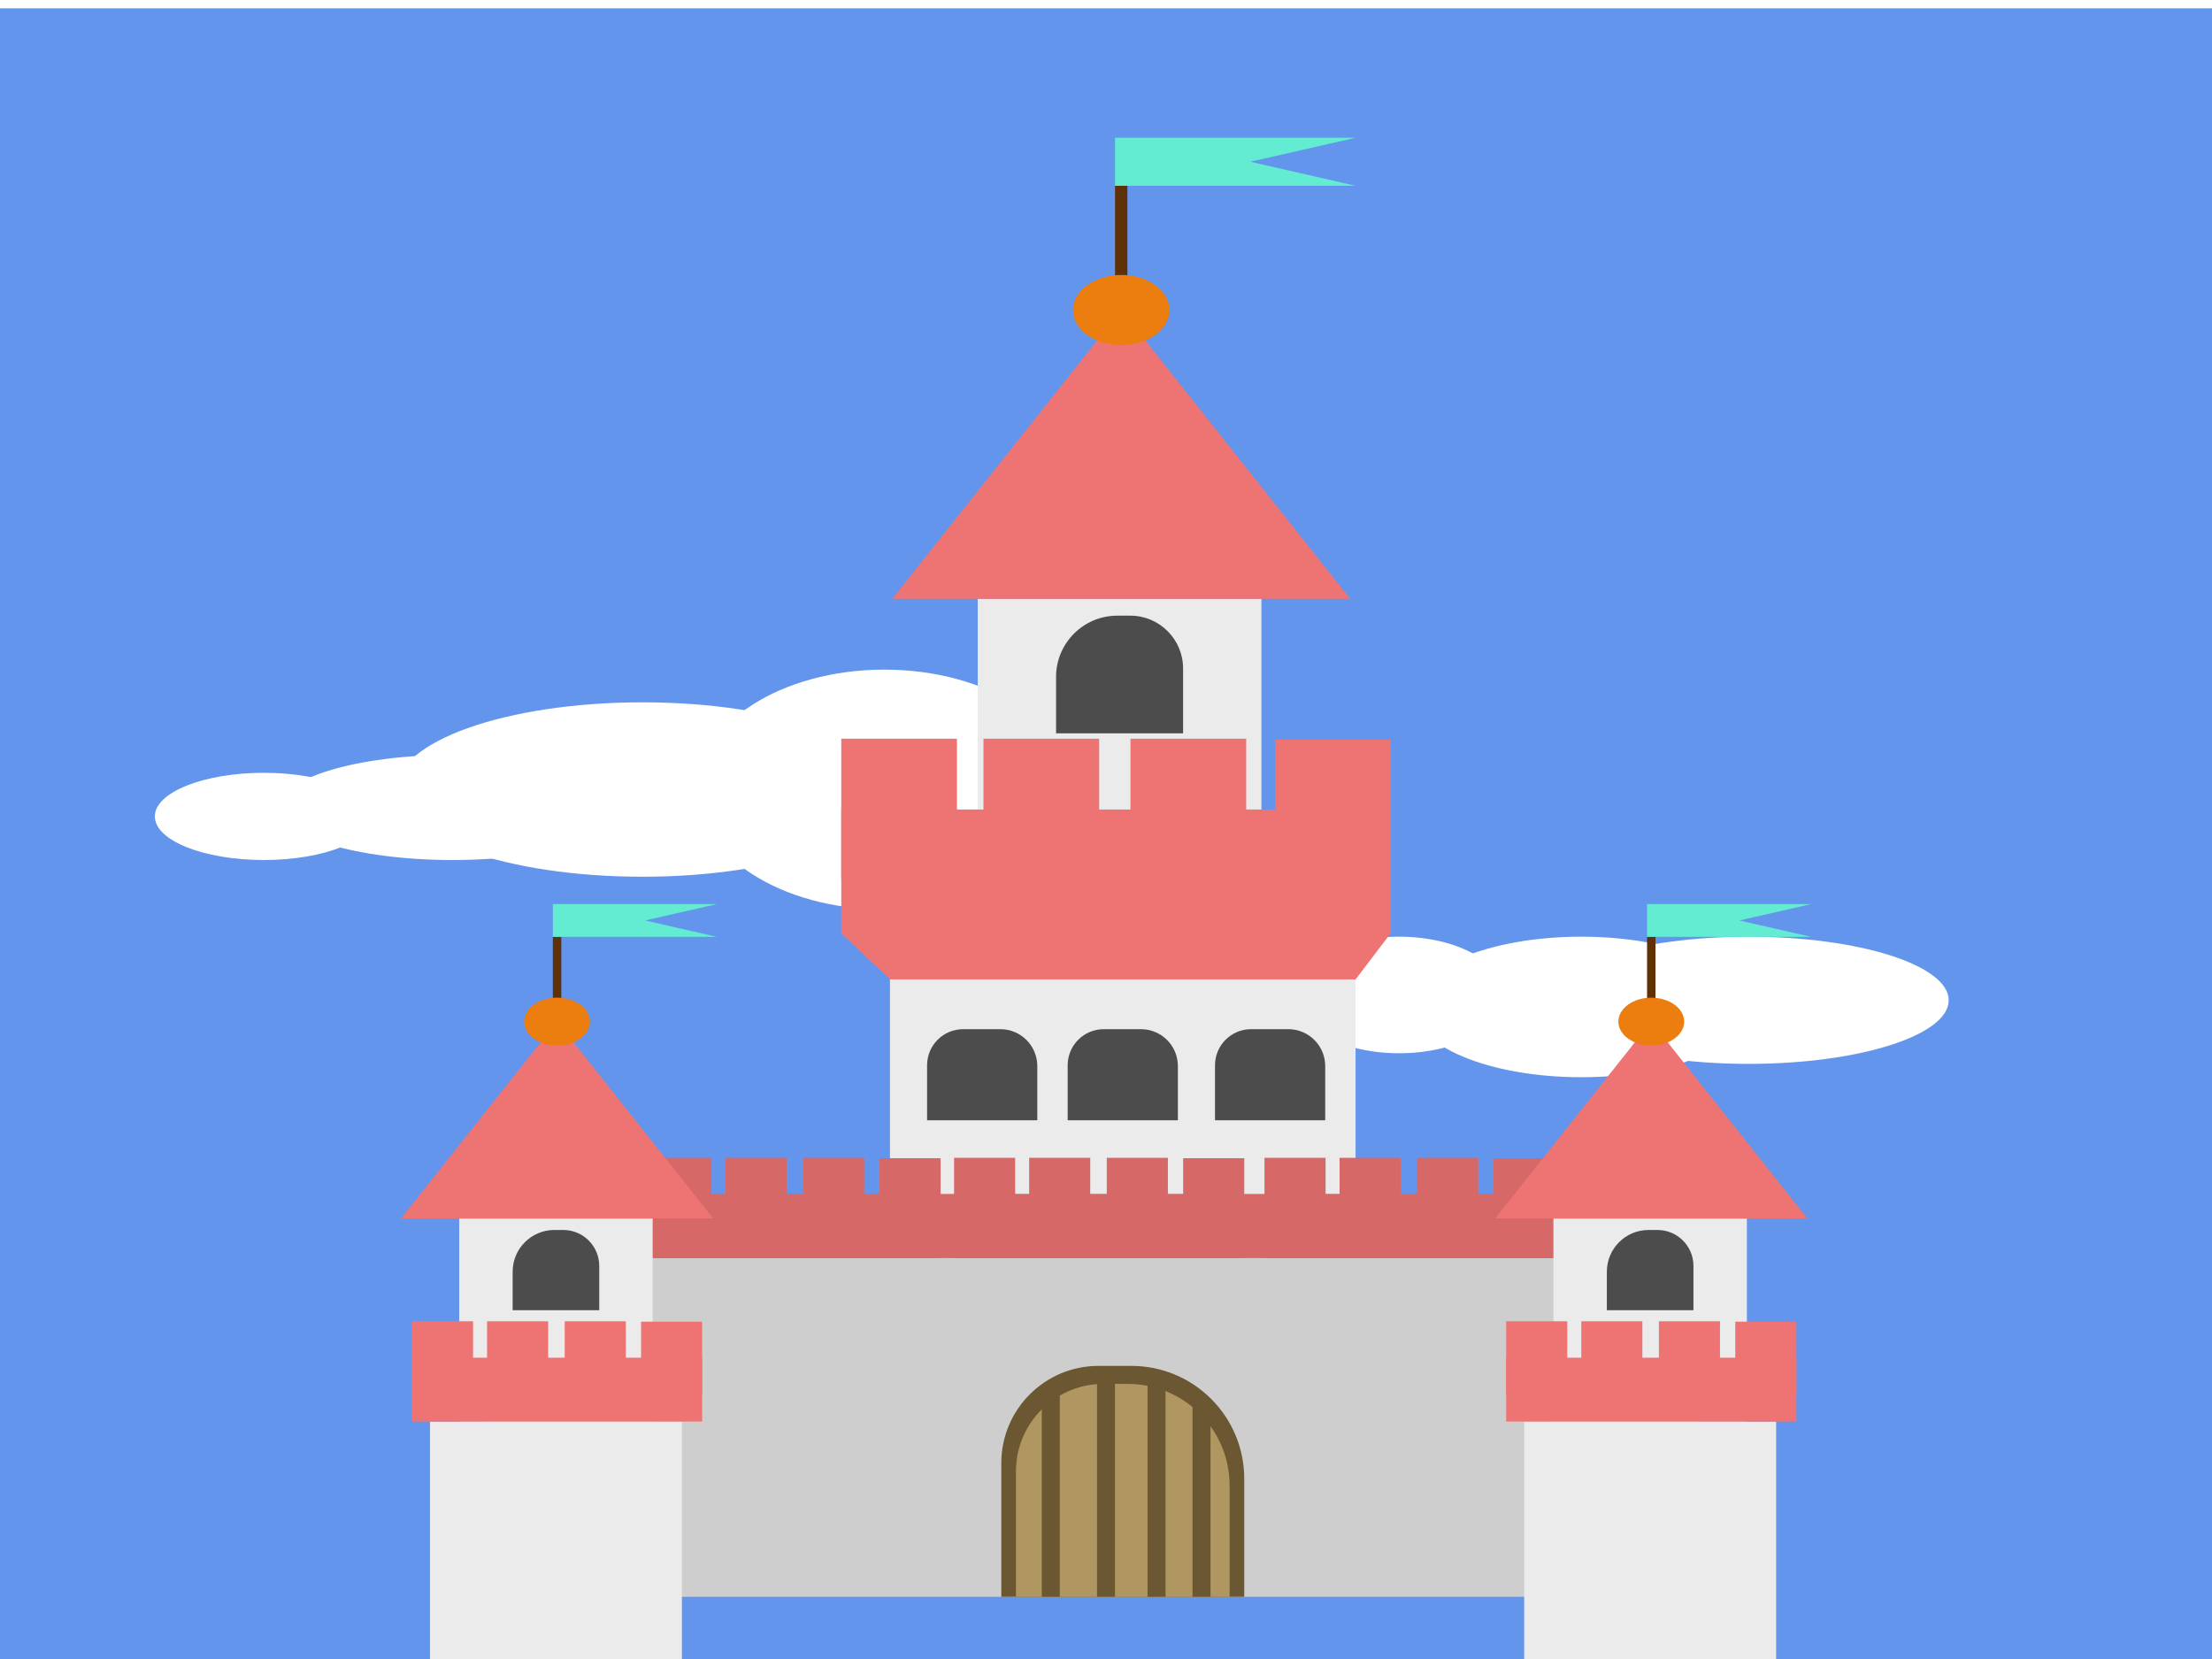 <svg xmlns="http://www.w3.org/2000/svg" xmlns:xlink="http://www.w3.org/1999/xlink" style="isolation:isolate" viewBox="0 0 800 600" id="el_r-lpnKZ9b"><style>@-webkit-keyframes kf_el_lHdYwt0LftI_an_O5zvR6trX{0%{-webkit-transform: translate(56px, 242.18px) scale(1.5, 1.5) translate(-56px, -242.18px);transform: translate(56px, 242.18px) scale(1.5, 1.5) translate(-56px, -242.18px);}43.75%{-webkit-transform: translate(56px, 242.18px) scale(1, 1) translate(-56px, -242.18px);transform: translate(56px, 242.18px) scale(1, 1) translate(-56px, -242.18px);}100%{-webkit-transform: translate(56px, 242.18px) scale(1.5, 1.5) translate(-56px, -242.18px);transform: translate(56px, 242.18px) scale(1.5, 1.5) translate(-56px, -242.18px);}}@keyframes kf_el_lHdYwt0LftI_an_O5zvR6trX{0%{-webkit-transform: translate(56px, 242.18px) scale(1.5, 1.5) translate(-56px, -242.18px);transform: translate(56px, 242.18px) scale(1.5, 1.5) translate(-56px, -242.18px);}43.75%{-webkit-transform: translate(56px, 242.18px) scale(1, 1) translate(-56px, -242.18px);transform: translate(56px, 242.18px) scale(1, 1) translate(-56px, -242.18px);}100%{-webkit-transform: translate(56px, 242.18px) scale(1.5, 1.5) translate(-56px, -242.18px);transform: translate(56px, 242.18px) scale(1.5, 1.5) translate(-56px, -242.18px);}}@-webkit-keyframes kf_el_bP8wHSg1oX_an_z1QWvARgg{0%{-webkit-transform: translate(468px, 338.765px) scale(1, 1) translate(-468px, -338.765px);transform: translate(468px, 338.765px) scale(1, 1) translate(-468px, -338.765px);}43.75%{-webkit-transform: translate(468px, 338.765px) scale(1.4, 1.4) translate(-468px, -338.765px);transform: translate(468px, 338.765px) scale(1.4, 1.4) translate(-468px, -338.765px);}100%{-webkit-transform: translate(468px, 338.765px) scale(1, 1) translate(-468px, -338.765px);transform: translate(468px, 338.765px) scale(1, 1) translate(-468px, -338.765px);}}@keyframes kf_el_bP8wHSg1oX_an_z1QWvARgg{0%{-webkit-transform: translate(468px, 338.765px) scale(1, 1) translate(-468px, -338.765px);transform: translate(468px, 338.765px) scale(1, 1) translate(-468px, -338.765px);}43.75%{-webkit-transform: translate(468px, 338.765px) scale(1.4, 1.4) translate(-468px, -338.765px);transform: translate(468px, 338.765px) scale(1.4, 1.4) translate(-468px, -338.765px);}100%{-webkit-transform: translate(468px, 338.765px) scale(1, 1) translate(-468px, -338.765px);transform: translate(468px, 338.765px) scale(1, 1) translate(-468px, -338.765px);}}@-webkit-keyframes kf_el_yO_i2BOGGD_an_WcfN3zL5X{0%{-webkit-transform: translate(535px, 45px) translate(-535px, -45px) translate(300px, 0px);transform: translate(535px, 45px) translate(-535px, -45px) translate(300px, 0px);}100%{-webkit-transform: translate(535px, 45px) translate(-535px, -45px) translate(-770px, 0px);transform: translate(535px, 45px) translate(-535px, -45px) translate(-770px, 0px);}}@keyframes kf_el_yO_i2BOGGD_an_WcfN3zL5X{0%{-webkit-transform: translate(535px, 45px) translate(-535px, -45px) translate(300px, 0px);transform: translate(535px, 45px) translate(-535px, -45px) translate(300px, 0px);}100%{-webkit-transform: translate(535px, 45px) translate(-535px, -45px) translate(-770px, 0px);transform: translate(535px, 45px) translate(-535px, -45px) translate(-770px, 0px);}}@-webkit-keyframes kf_el_bIZPjRTbJC_an_cWpSJmt5g{0%{-webkit-transform: translate(87px, 80px) scale(1, 1) translate(-87px, -80px);transform: translate(87px, 80px) scale(1, 1) translate(-87px, -80px);}12.50%{-webkit-transform: translate(87px, 80px) scale(1.05, 1.05) translate(-87px, -80px);transform: translate(87px, 80px) scale(1.05, 1.05) translate(-87px, -80px);}25%{-webkit-transform: translate(87px, 80px) scale(1, 1) translate(-87px, -80px);transform: translate(87px, 80px) scale(1, 1) translate(-87px, -80px);}37.50%{-webkit-transform: translate(87px, 80px) scale(1.05, 1.05) translate(-87px, -80px);transform: translate(87px, 80px) scale(1.05, 1.05) translate(-87px, -80px);}50%{-webkit-transform: translate(87px, 80px) scale(1, 1) translate(-87px, -80px);transform: translate(87px, 80px) scale(1, 1) translate(-87px, -80px);}62.50%{-webkit-transform: translate(87px, 80px) scale(1.05, 1.05) translate(-87px, -80px);transform: translate(87px, 80px) scale(1.05, 1.05) translate(-87px, -80px);}75%{-webkit-transform: translate(87px, 80px) scale(1, 1) translate(-87px, -80px);transform: translate(87px, 80px) scale(1, 1) translate(-87px, -80px);}87.50%{-webkit-transform: translate(87px, 80px) scale(1.05, 1.05) translate(-87px, -80px);transform: translate(87px, 80px) scale(1.05, 1.05) translate(-87px, -80px);}100%{-webkit-transform: translate(87px, 80px) scale(1.05, 1.05) translate(-87px, -80px);transform: translate(87px, 80px) scale(1.05, 1.05) translate(-87px, -80px);}}@keyframes kf_el_bIZPjRTbJC_an_cWpSJmt5g{0%{-webkit-transform: translate(87px, 80px) scale(1, 1) translate(-87px, -80px);transform: translate(87px, 80px) scale(1, 1) translate(-87px, -80px);}12.50%{-webkit-transform: translate(87px, 80px) scale(1.05, 1.05) translate(-87px, -80px);transform: translate(87px, 80px) scale(1.05, 1.05) translate(-87px, -80px);}25%{-webkit-transform: translate(87px, 80px) scale(1, 1) translate(-87px, -80px);transform: translate(87px, 80px) scale(1, 1) translate(-87px, -80px);}37.50%{-webkit-transform: translate(87px, 80px) scale(1.05, 1.05) translate(-87px, -80px);transform: translate(87px, 80px) scale(1.05, 1.05) translate(-87px, -80px);}50%{-webkit-transform: translate(87px, 80px) scale(1, 1) translate(-87px, -80px);transform: translate(87px, 80px) scale(1, 1) translate(-87px, -80px);}62.50%{-webkit-transform: translate(87px, 80px) scale(1.05, 1.05) translate(-87px, -80px);transform: translate(87px, 80px) scale(1.05, 1.05) translate(-87px, -80px);}75%{-webkit-transform: translate(87px, 80px) scale(1, 1) translate(-87px, -80px);transform: translate(87px, 80px) scale(1, 1) translate(-87px, -80px);}87.50%{-webkit-transform: translate(87px, 80px) scale(1.05, 1.05) translate(-87px, -80px);transform: translate(87px, 80px) scale(1.05, 1.05) translate(-87px, -80px);}100%{-webkit-transform: translate(87px, 80px) scale(1.05, 1.05) translate(-87px, -80px);transform: translate(87px, 80px) scale(1.05, 1.05) translate(-87px, -80px);}}@-webkit-keyframes kf_el_bIZPjRTbJC_an_THJH1y13Z{0%{-webkit-transform: translate(87px, 80px) translate(-87px, -80px) translate(-500px, 0px);transform: translate(87px, 80px) translate(-87px, -80px) translate(-500px, 0px);}100%{-webkit-transform: translate(87px, 80px) translate(-87px, -80px) translate(730px, 0px);transform: translate(87px, 80px) translate(-87px, -80px) translate(730px, 0px);}}@keyframes kf_el_bIZPjRTbJC_an_THJH1y13Z{0%{-webkit-transform: translate(87px, 80px) translate(-87px, -80px) translate(-500px, 0px);transform: translate(87px, 80px) translate(-87px, -80px) translate(-500px, 0px);}100%{-webkit-transform: translate(87px, 80px) translate(-87px, -80px) translate(730px, 0px);transform: translate(87px, 80px) translate(-87px, -80px) translate(730px, 0px);}}#el_r-lpnKZ9b *{-webkit-animation-duration: 8s;animation-duration: 8s;-webkit-animation-iteration-count: infinite;animation-iteration-count: infinite;-webkit-animation-timing-function: cubic-bezier(0, 0, 1, 1);animation-timing-function: cubic-bezier(0, 0, 1, 1);}#el_613GtTkNH_{-webkit-transform: matrix(1,0,0,1,0,0);transform: matrix(1,0,0,1,0,0);fill: rgb(99,149,236);}#el_9mb-ET9iYD{fill: rgb(255,255,255);}#el_FZ5WQG6_lo{fill: rgb(255,255,255);}#el_L_U-C43xXS{fill: rgb(255,255,255);}#el_yyIfDm-PNX{fill: rgb(255,255,255);}#el_01gNRRpwSf{fill: rgb(255,255,255);}#el_q3AkLu4Gwy{fill: rgb(255,255,255);}#el_JvIFXSlhlz{fill: rgb(255,255,255);}#el_35HB5g_4to{fill: rgb(255,255,255);}#el__x-Gctprgl{fill: rgb(255,255,255);}#el_K-bOxvAznA2{fill: rgb(255,255,255);}#el_28roT9osp-P{fill: rgb(255,255,255);}#el_3kNRUBSFTIh{fill: rgb(255,255,255);}#el_C36A94q492Q{fill: rgb(255,255,255);}#el_7DYKAj1QiDp{fill: rgb(255,255,255);}#el_SvLzBcEB3Go{fill: rgb(255,255,255);}#el_dxjHfk1NwI0{-webkit-transform: matrix(1,0,0,1,0,0);transform: matrix(1,0,0,1,0,0);fill: rgb(206,206,206);}#el_AAAEgiKuggI{-webkit-transform: matrix(1,0,0,1,0,0);transform: matrix(1,0,0,1,0,0);fill: rgb(235,235,235);}#el_Wp_F-tH79yW{stroke: none;fill: #4D4C4C;stroke-miterlimit: 10;}#el_2KjU-KVuesA{fill: rgb(238,116,116);}#el_y_16nF8wZ2q{-webkit-transform: matrix(1,0,0,1,0,0);transform: matrix(1,0,0,1,0,0);fill: rgb(94,50,6);}#el_-aC_2KtrzF-{fill: rgb(236,126,16);}#el_NKwBZak_JSZ{fill: rgb(99,236,209);}#el_2KwEE0X1rMb{-webkit-transform: matrix(1,0,0,1,0,0);transform: matrix(1,0,0,1,0,0);fill: rgb(235,235,235);}#el_xBWSVw0_tn5{stroke: none;fill: #4D4C4C;stroke-miterlimit: 10;}#el__DyG7oAQDJV{stroke: none;fill: #4D4C4C;stroke-miterlimit: 10;}#el_-TWUqtAAGsQ{stroke: none;fill: #4D4C4C;stroke-miterlimit: 10;}#el_sDPEfv-x4nW{-webkit-transform: matrix(1,0,0,1,0,0);transform: matrix(1,0,0,1,0,0);fill: rgb(238,116,116);}#el_xCRBL-hTJFH{-webkit-transform: matrix(0,1,-1,0,617.941,-32.407);transform: matrix(0,1,-1,0,617.941,-32.407);fill: rgb(238,116,116);}#el_a83syMNZ0Vx{-webkit-transform: matrix(0,1,-1,0,669.371,-83.837);transform: matrix(0,1,-1,0,669.371,-83.837);fill: rgb(238,116,116);}#el_xUTagi6u5h3{-webkit-transform: matrix(0,1,-1,0,722.545,-137.011);transform: matrix(0,1,-1,0,722.545,-137.011);fill: rgb(238,116,116);}#el_u0nLbaYt5Dn{-webkit-transform: matrix(0,1,-1,0,775.135,-189.025);transform: matrix(0,1,-1,0,775.135,-189.025);fill: rgb(238,116,116);}#el_9h_gqvnXYXS{fill: rgb(238,116,116);}#el_aMXpQ8kIsow{stroke: none;fill: #6B5731;stroke-miterlimit: 10;}#el_ahWDZD-SwNG{stroke: none;fill: #B09661;stroke-miterlimit: 10;}#el_XhDrXbY_BF3{-webkit-transform: matrix(1,0,0,1,0,0);transform: matrix(1,0,0,1,0,0);fill: rgb(107,87,49);}#el_6DfNbIdXt9O{-webkit-transform: matrix(1,0,0,1,0,0);transform: matrix(1,0,0,1,0,0);fill: rgb(107,87,49);}#el_UpX9fCMJ0nJ{-webkit-transform: matrix(1,0,0,1,0,0);transform: matrix(1,0,0,1,0,0);fill: rgb(107,87,49);}#el_Jp1urvGwv0y{-webkit-transform: matrix(1,0,0,1,0,0);transform: matrix(1,0,0,1,0,0);fill: rgb(107,87,49);}#el__I9IjuZZPXV{-webkit-transform: matrix(1,0,0,1,0,0);transform: matrix(1,0,0,1,0,0);fill: rgb(214,104,104);}#el_cTpVel8o-Ff{-webkit-transform: matrix(0,1,-1,0,678.189,185.633);transform: matrix(0,1,-1,0,678.189,185.633);fill: rgb(214,104,104);}#el_aVr8-rgpJim{-webkit-transform: matrix(0,1,-1,0,705.345,158.477);transform: matrix(0,1,-1,0,705.345,158.477);fill: rgb(214,104,104);}#el_hPFHzbw_ODx{-webkit-transform: matrix(0,1,-1,0,733.422,130.4);transform: matrix(0,1,-1,0,733.422,130.4);fill: rgb(214,104,104);}#el_-mBZhcES2y4{-webkit-transform: matrix(0,1,-1,0,761.186,102.932);transform: matrix(0,1,-1,0,761.186,102.932);fill: rgb(214,104,104);}#el_spmlCepZlPM{-webkit-transform: matrix(1,0,0,1,0,0);transform: matrix(1,0,0,1,0,0);fill: rgb(214,104,104);}#el_v4xcXudGdI1{-webkit-transform: matrix(0,1,-1,0,788.012,75.81);transform: matrix(0,1,-1,0,788.012,75.81);fill: rgb(214,104,104);}#el_yAe8_NV65gI{-webkit-transform: matrix(0,1,-1,0,815.168,48.654);transform: matrix(0,1,-1,0,815.168,48.654);fill: rgb(214,104,104);}#el_d_Bk9ub6CHN{-webkit-transform: matrix(0,1,-1,0,843.245,20.577);transform: matrix(0,1,-1,0,843.245,20.577);fill: rgb(214,104,104);}#el_ie2O4xaYHnU{-webkit-transform: matrix(0,1,-1,0,871.009,-6.891);transform: matrix(0,1,-1,0,871.009,-6.891);fill: rgb(214,104,104);}#el_wZGuDlysoOr{-webkit-transform: matrix(1,0,0,1,0,0);transform: matrix(1,0,0,1,0,0);fill: rgb(214,104,104);}#el_az0FPwM-2RZ{-webkit-transform: matrix(0,1,-1,0,900.276,-36.454);transform: matrix(0,1,-1,0,900.276,-36.454);fill: rgb(214,104,104);}#el_vTJMkiix6hp{-webkit-transform: matrix(0,1,-1,0,927.432,-63.61);transform: matrix(0,1,-1,0,927.432,-63.61);fill: rgb(214,104,104);}#el_5FMPVA1jHfv{-webkit-transform: matrix(0,1,-1,0,955.509,-91.687);transform: matrix(0,1,-1,0,955.509,-91.687);fill: rgb(214,104,104);}#el_sRoZe5nj_O7{-webkit-transform: matrix(0,1,-1,0,983.273,-119.155);transform: matrix(0,1,-1,0,983.273,-119.155);fill: rgb(214,104,104);}#el_B56UnMwxRwm{-webkit-transform: matrix(1,0,0,1,0,0);transform: matrix(1,0,0,1,0,0);fill: rgb(214,104,104);}#el_U4IYAul4gZp{-webkit-transform: matrix(1,0,0,1,0,0);transform: matrix(1,0,0,1,0,0);fill: rgb(235,235,235);}#el_6mjAYthcnYp{-webkit-transform: matrix(1,0,0,1,0,0);transform: matrix(1,0,0,1,0,0);fill: rgb(235,235,235);}#el_l-ljP65IkDn{stroke: none;fill: #4D4C4C;stroke-miterlimit: 10;}#el_Jj7PkJdvjjf{-webkit-transform: matrix(1,0,0,1,0,0);transform: matrix(1,0,0,1,0,0);fill: rgb(238,116,116);}#el_zmPSQFm7zs2{-webkit-transform: matrix(0,1,-1,0,651.076,330.983);transform: matrix(0,1,-1,0,651.076,330.983);fill: rgb(238,116,116);}#el_ehahKkDXllU{-webkit-transform: matrix(0,1,-1,0,678.232,303.827);transform: matrix(0,1,-1,0,678.232,303.827);fill: rgb(238,116,116);}#el_5VNJbH2sswr{-webkit-transform: matrix(0,1,-1,0,706.309,275.75);transform: matrix(0,1,-1,0,706.309,275.75);fill: rgb(238,116,116);}#el_7iuxf-5ZV-b{-webkit-transform: matrix(0,1,-1,0,734.073,248.282);transform: matrix(0,1,-1,0,734.073,248.282);fill: rgb(238,116,116);}#el_xhirfO6oQCx{fill: rgb(238,116,116);}#el_mPKvHgzJm-6{-webkit-transform: matrix(1,0,0,1,0,0);transform: matrix(1,0,0,1,0,0);fill: rgb(94,50,6);}#el_dyDAtq03n8u{fill: rgb(236,126,16);}#el_7A_N5E82XTj{fill: rgb(99,236,209);}#el_XOvi7ErHjPM{-webkit-transform: matrix(1,0,0,1,0,0);transform: matrix(1,0,0,1,0,0);fill: rgb(235,235,235);}#el_4-bAaVfBWXO{-webkit-transform: matrix(1,0,0,1,0,0);transform: matrix(1,0,0,1,0,0);fill: rgb(235,235,235);}#el_uH7VlxijPSL{stroke: none;fill: #4D4C4C;stroke-miterlimit: 10;}#el_Qx8Qrxkz2pb{-webkit-transform: matrix(1,0,0,1,0,0);transform: matrix(1,0,0,1,0,0);fill: rgb(238,116,116);}#el_3K0l50Ow0t4{-webkit-transform: matrix(0,1,-1,0,1046.812,-64.753);transform: matrix(0,1,-1,0,1046.812,-64.753);fill: rgb(238,116,116);}#el_IeAheCThoto{-webkit-transform: matrix(0,1,-1,0,1073.968,-91.909);transform: matrix(0,1,-1,0,1073.968,-91.909);fill: rgb(238,116,116);}#el_ZQ43495HzLT{-webkit-transform: matrix(0,1,-1,0,1102.044,-119.986);transform: matrix(0,1,-1,0,1102.044,-119.986);fill: rgb(238,116,116);}#el_g7ZGqqoPOXV{-webkit-transform: matrix(0,1,-1,0,1129.809,-147.454);transform: matrix(0,1,-1,0,1129.809,-147.454);fill: rgb(238,116,116);}#el_DlC3ftVH4sc{fill: rgb(238,116,116);}#el_QChWBGYC9dh{-webkit-transform: matrix(1,0,0,1,0,0);transform: matrix(1,0,0,1,0,0);fill: rgb(94,50,6);}#el_B0a4XEIYpnx{fill: rgb(236,126,16);}#el_2CL_gRzN1Mf{fill: rgb(99,236,209);}#el_bIZPjRTbJC_an_THJH1y13Z{-webkit-animation-fill-mode: backwards;animation-fill-mode: backwards;-webkit-transform: translate(87px, 80px) translate(-87px, -80px) translate(-500px, 0px);transform: translate(87px, 80px) translate(-87px, -80px) translate(-500px, 0px);-webkit-animation-name: kf_el_bIZPjRTbJC_an_THJH1y13Z;animation-name: kf_el_bIZPjRTbJC_an_THJH1y13Z;-webkit-animation-timing-function: cubic-bezier(0, 0, 1, 1);animation-timing-function: cubic-bezier(0, 0, 1, 1);}#el_bIZPjRTbJC_an_cWpSJmt5g{-webkit-animation-fill-mode: backwards;animation-fill-mode: backwards;-webkit-transform: translate(87px, 80px) scale(1, 1) translate(-87px, -80px);transform: translate(87px, 80px) scale(1, 1) translate(-87px, -80px);-webkit-animation-name: kf_el_bIZPjRTbJC_an_cWpSJmt5g;animation-name: kf_el_bIZPjRTbJC_an_cWpSJmt5g;-webkit-animation-timing-function: cubic-bezier(0, 0, 1, 1);animation-timing-function: cubic-bezier(0, 0, 1, 1);}#el_yO_i2BOGGD_an_WcfN3zL5X{-webkit-animation-fill-mode: backwards;animation-fill-mode: backwards;-webkit-transform: translate(535px, 45px) translate(-535px, -45px) translate(300px, 0px);transform: translate(535px, 45px) translate(-535px, -45px) translate(300px, 0px);-webkit-animation-name: kf_el_yO_i2BOGGD_an_WcfN3zL5X;animation-name: kf_el_yO_i2BOGGD_an_WcfN3zL5X;-webkit-animation-timing-function: cubic-bezier(0, 0, 1, 1);animation-timing-function: cubic-bezier(0, 0, 1, 1);}#el_bP8wHSg1oX_an_z1QWvARgg{-webkit-animation-fill-mode: backwards;animation-fill-mode: backwards;-webkit-transform: translate(468px, 338.765px) scale(1, 1) translate(-468px, -338.765px);transform: translate(468px, 338.765px) scale(1, 1) translate(-468px, -338.765px);-webkit-animation-name: kf_el_bP8wHSg1oX_an_z1QWvARgg;animation-name: kf_el_bP8wHSg1oX_an_z1QWvARgg;-webkit-animation-timing-function: cubic-bezier(0, 0, 1, 1);animation-timing-function: cubic-bezier(0, 0, 1, 1);}#el_lHdYwt0LftI_an_O5zvR6trX{-webkit-animation-fill-mode: backwards;animation-fill-mode: backwards;-webkit-transform: translate(56px, 242.18px) scale(1.5, 1.5) translate(-56px, -242.18px);transform: translate(56px, 242.18px) scale(1.5, 1.5) translate(-56px, -242.18px);-webkit-animation-name: kf_el_lHdYwt0LftI_an_O5zvR6trX;animation-name: kf_el_lHdYwt0LftI_an_O5zvR6trX;-webkit-animation-timing-function: cubic-bezier(0, 0, 1, 1);animation-timing-function: cubic-bezier(0, 0, 1, 1);}</style><defs><clipPath id="_clipPath_qqEllLwUR42SxLc8T2hmijYoqylwG7lm"><rect width="800" height="600"/></clipPath></defs><g clip-path="url(#_clipPath_qqEllLwUR42SxLc8T2hmijYoqylwG7lm)" id="el_K2YeRfi_EY"><defs><filter id="OqJxtphGRfVfDb1UjzQjVdKq6KuHX8s8" x="-200%" y="-200%" width="400%" height="400%" filterUnits="objectBoundingBox" color-interpolation-filters="sRGB"><feGaussianBlur xmlns="http://www.w3.org/2000/svg" in="SourceGraphic" stdDeviation="2.147"/><feOffset xmlns="http://www.w3.org/2000/svg" dx="0" dy="3" result="pf_100_offsetBlur"/><feFlood xmlns="http://www.w3.org/2000/svg" flood-color="#000000" flood-opacity="0.4"/><feComposite xmlns="http://www.w3.org/2000/svg" in2="pf_100_offsetBlur" operator="in" result="pf_100_dropShadow"/><feBlend xmlns="http://www.w3.org/2000/svg" in="SourceGraphic" in2="pf_100_dropShadow" mode="normal"/></filter></defs><g filter="url(#OqJxtphGRfVfDb1UjzQjVdKq6KuHX8s8)" id="el_3i7cyGfN8L"><rect x="0" y="0" width="800" height="600" id="el_613GtTkNH_"/></g><g id="el_bIZPjRTbJC_an_THJH1y13Z" data-animator-group="true" data-animator-type="0"><g id="el_bIZPjRTbJC_an_cWpSJmt5g" data-animator-group="true" data-animator-type="2"><g id="el_bIZPjRTbJC"><ellipse vector-effect="non-scaling-stroke" cx="192" cy="116.5" rx="105" ry="36.5" id="el_9mb-ET9iYD"/><ellipse vector-effect="non-scaling-stroke" cx="273" cy="124" rx="74" ry="22" id="el_FZ5WQG6_lo"/><ellipse vector-effect="non-scaling-stroke" cx="353.5" cy="127.75" rx="46.5" ry="18.25" id="el_L_U-C43xXS"/></g></g></g><g id="el_yO_i2BOGGD_an_WcfN3zL5X" data-animator-group="true" data-animator-type="0"><g id="el_yO_i2BOGGD"><ellipse vector-effect="non-scaling-stroke" cx="683.192" cy="71.5" rx="74.808" ry="26.5" id="el_yyIfDm-PNX"/><ellipse vector-effect="non-scaling-stroke" cx="625.482" cy="76.945" rx="52.722" ry="15.973" id="el_01gNRRpwSf"/><ellipse vector-effect="non-scaling-stroke" cx="568.129" cy="79.668" rx="33.129" ry="13.25" id="el_q3AkLu4Gwy"/></g></g><g id="el_bP8wHSg1oX_an_z1QWvARgg" data-animator-group="true" data-animator-type="2"><g id="el_bP8wHSg1oX"><path d=" M 704.775 361.765 C 704.775 374.46 672.343 384.765 632.396 384.765 C 592.449 384.765 560.018 374.46 560.018 361.765 C 560.018 349.071 592.449 338.765 632.396 338.765 C 672.343 338.765 704.775 349.071 704.775 361.765 Z " id="el_JvIFXSlhlz"/><path d=" M 632.396 364.177 C 632.396 378.202 605.276 389.588 571.872 389.588 C 538.468 389.588 511.348 378.202 511.348 364.177 C 511.348 350.152 538.468 338.765 571.872 338.765 C 605.276 338.765 632.396 350.152 632.396 364.177 Z " id="el_35HB5g_4to"/><path d=" M 544.064 359.845 C 544.064 371.48 527.022 380.925 506.032 380.925 C 485.042 380.925 468 371.48 468 359.845 C 468 348.211 485.042 338.765 506.032 338.765 C 527.022 338.765 544.064 348.211 544.064 359.845 Z " id="el__x-Gctprgl"/></g></g><g id="el_lHdYwt0LftI_an_O5zvR6trX" data-animator-group="true" data-animator-type="2"><g id="el_lHdYwt0LftI"><g id="el_De4STswaf4o"><path d=" M 186.913 271.09 C 186.913 287.046 207.069 300 231.894 300 C 256.72 300 276.876 287.046 276.876 271.09 C 276.876 255.134 256.72 242.18 231.894 242.18 C 207.069 242.18 186.913 255.134 186.913 271.09 Z " id="el_K-bOxvAznA2"/><path d=" M 234.893 265.15 C 234.893 274.767 249.098 282.575 266.594 282.575 C 284.09 282.575 298.295 274.767 298.295 265.15 C 298.295 255.532 284.09 247.724 266.594 247.724 C 249.098 247.724 234.893 255.532 234.893 265.15 Z " id="el_28roT9osp-P"/><path d=" M 281.16 262.179 C 281.16 270.157 290.085 276.634 301.08 276.634 C 312.074 276.634 321 270.157 321 262.179 C 321 254.201 312.074 247.724 301.08 247.724 C 290.085 247.724 281.16 254.201 281.16 262.179 Z " id="el_3kNRUBSFTIh"/></g><g id="el_rgB1fqWL3ML"><ellipse vector-effect="non-scaling-stroke" cx="173.577" cy="271.09" rx="59.354" ry="21.025" id="el_C36A94q492Q"/><ellipse vector-effect="non-scaling-stroke" cx="127.79" cy="275.41" rx="41.83" ry="12.673" id="el_7DYKAj1QiDp"/><ellipse vector-effect="non-scaling-stroke" cx="82.285" cy="277.57" rx="26.285" ry="10.513" id="el_SvLzBcEB3Go"/></g></g></g><g id="el_ZzOKyDD021U"><rect x="175.846" y="455.008" width="438.479" height="122.487" id="el_dxjHfk1NwI0"/><g id="el_1Zq1sfE6cWm"><rect x="353.605" y="216.583" width="102.606" height="107.703" id="el_AAAEgiKuggI"/><path d="M 404.081 222.663 L 408.795 222.663 C 419.326 222.663 427.876 231.213 427.876 241.744 L 427.876 265.224 L 381.941 265.224 L 381.941 244.803 C 381.941 232.584 391.862 222.663 404.081 222.663 Z" id="el_Wp_F-tH79yW"/><polygon points="322.683,216.583,405.505,112.151,488.327,216.583" id="el_2KjU-KVuesA"/><rect x="403.268" y="67.188" width="4.474" height="39.086" id="el_y_16nF8wZ2q"/><ellipse vector-effect="non-scaling-stroke" cx="405.505" cy="112.151" rx="17.449" ry="12.703" id="el_-aC_2KtrzF-"/><path d=" M 403.268 49.817 L 490.265 49.817 L 452.185 58.502 L 490.265 67.188 L 403.268 67.188 L 403.268 49.817 Z " id="el_NKwBZak_JSZ"/></g><g id="el_LRTh267XsLo"><rect x="321.87" y="347.709" width="168.395" height="107.299" id="el_2KwEE0X1rMb"/><path d="M 348.345 372.215 L 361.806 372.215 C 369.173 372.215 375.154 378.196 375.154 385.563 L 375.154 405.156 L 335.293 405.156 L 335.293 385.267 C 335.293 378.063 341.141 372.215 348.345 372.215 Z" id="el_xBWSVw0_tn5"/><path d="M 399.189 372.215 L 412.65 372.215 C 420.017 372.215 425.998 378.196 425.998 385.563 L 425.998 405.156 L 386.137 405.156 L 386.137 385.267 C 386.137 378.063 391.985 372.215 399.189 372.215 Z" id="el__DyG7oAQDJV"/><path d="M 452.474 372.215 L 465.935 372.215 C 473.302 372.215 479.283 378.196 479.283 385.563 L 479.283 405.156 L 439.421 405.156 L 439.421 385.267 C 439.421 378.063 445.27 372.215 452.474 372.215 Z" id="el_-TWUqtAAGsQ"/><g id="el_3_lIGLgTJCh"><rect x="304.253" y="292.767" width="198.747" height="44.874" id="el_sDPEfv-x4nW"/><rect x="299.573" y="271.846" width="51.203" height="41.842" id="el_xCRBL-hTJFH"/><rect x="351.003" y="271.846" width="51.203" height="41.842" id="el_a83syMNZ0Vx"/><rect x="404.177" y="271.846" width="51.203" height="41.842" id="el_xUTagi6u5h3"/><rect x="456.479" y="272.134" width="51.203" height="41.842" id="el_u0nLbaYt5Dn"/></g><path d=" M 304.38 337.641 L 502.875 337.641 L 490.265 354.224 L 321.87 354.224 L 304.38 337.641 Z " id="el_9h_gqvnXYXS"/></g><g id="el_Bu2O6hNteTu"><path d="M 397.278 493.99 L 409.193 493.99 C 431.713 493.99 449.997 512.274 449.997 534.794 L 449.997 577.495 L 362.138 577.495 L 362.138 529.13 C 362.138 509.736 377.884 493.99 397.278 493.99 Z" id="el_aMXpQ8kIsow"/><path d="M 399.076 500.505 L 407.958 500.505 C 428.237 500.505 444.7 516.969 444.7 537.247 L 444.7 577.495 L 367.435 577.495 L 367.435 532.146 C 367.435 514.683 381.613 500.505 399.076 500.505 Z" id="el_ahWDZD-SwNG"/><rect x="376.781" y="503.466" width="6.508" height="74.029" id="el_XhDrXbY_BF3"/><rect x="396.746" y="498.728" width="6.508" height="78.767" id="el_6DfNbIdXt9O"/><rect x="415.016" y="498.728" width="6.508" height="78.767" id="el_UpX9fCMJ0nJ"/><rect x="431.286" y="506.427" width="6.508" height="71.068" id="el_Jp1urvGwv0y"/></g><g id="el_omkgwMgjCvw"><g id="el_wA9xxMylw4L"><rect x="235.232" y="431.911" width="104.942" height="23.097" id="el__I9IjuZZPXV"/><rect x="233.101" y="420.864" width="26.354" height="22.093" id="el_cTpVel8o-Ff"/><rect x="260.257" y="420.864" width="26.354" height="22.093" id="el_aVr8-rgpJim"/><rect x="288.334" y="420.864" width="26.354" height="22.093" id="el_hPFHzbw_ODx"/><rect x="315.95" y="421.012" width="26.354" height="22.093" id="el_-mBZhcES2y4"/></g><g id="el_04xfc6-U30V"><rect x="345.055" y="431.911" width="104.942" height="23.097" id="el_spmlCepZlPM"/><rect x="342.924" y="420.864" width="26.354" height="22.093" id="el_v4xcXudGdI1"/><rect x="370.08" y="420.864" width="26.354" height="22.093" id="el_yAe8_NV65gI"/><rect x="398.157" y="420.864" width="26.354" height="22.093" id="el_d_Bk9ub6CHN"/><rect x="425.773" y="421.012" width="26.354" height="22.093" id="el_ie2O4xaYHnU"/></g><g id="el_9_p9R7VJYx0"><rect x="457.318" y="431.911" width="104.942" height="23.097" id="el_wZGuDlysoOr"/><rect x="455.188" y="420.864" width="26.354" height="22.093" id="el_az0FPwM-2RZ"/><rect x="482.344" y="420.864" width="26.354" height="22.093" id="el_vTJMkiix6hp"/><rect x="510.42" y="420.864" width="26.354" height="22.093" id="el_5FMPVA1jHfv"/><rect x="538.037" y="421.012" width="26.354" height="22.093" id="el_sRoZe5nj_O7"/></g><rect x="235.232" y="431.806" width="336.791" height="23.202" id="el_B56UnMwxRwm"/></g><g id="el_6TlGxJbqc8H"><rect x="155.508" y="514.126" width="91.113" height="85.874" id="el_U4IYAul4gZp"/><rect x="166.084" y="440.69" width="69.961" height="73.437" id="el_6mjAYthcnYp"/><path d="M 200.5 444.835 L 203.715 444.835 C 210.895 444.835 216.724 450.665 216.724 457.845 L 216.724 473.855 L 185.405 473.855 L 185.405 459.931 C 185.405 451.599 192.169 444.835 200.5 444.835 Z" id="el_l-ljP65IkDn"/><g id="el_CPqViX9oyTR"><rect x="149" y="491.029" width="104.942" height="23.097" id="el_Jj7PkJdvjjf"/><rect x="146.87" y="479.983" width="26.354" height="22.093" id="el_zmPSQFm7zs2"/><rect x="174.026" y="479.983" width="26.354" height="22.093" id="el_ehahKkDXllU"/><rect x="202.102" y="479.983" width="26.354" height="22.093" id="el_5VNJbH2sswr"/><rect x="229.719" y="480.131" width="26.354" height="22.093" id="el_7iuxf-5ZV-b"/></g><polygon points="145,440.69,201.471,369.483,257.942,440.69" id="el_xhirfO6oQCx"/><rect x="199.946" y="338.826" width="3.051" height="26.65" id="el_mPKvHgzJm-6"/><ellipse vector-effect="non-scaling-stroke" cx="201.471" cy="369.483" rx="11.898" ry="8.661" id="el_dyDAtq03n8u"/><path d=" M 199.946 326.981 L 259.264 326.981 L 233.3 332.903 L 259.264 338.826 L 199.946 338.826 L 199.946 326.981 Z " id="el_7A_N5E82XTj"/></g><g id="el_MxZ21tWvxxL"><rect x="551.244" y="514.126" width="91.113" height="85.874" id="el_XOvi7ErHjPM"/><rect x="561.819" y="440.69" width="69.961" height="73.437" id="el_4-bAaVfBWXO"/><path d="M 596.236 444.835 L 599.45 444.835 C 606.631 444.835 612.46 450.665 612.46 457.845 L 612.46 473.855 L 581.14 473.855 L 581.14 459.931 C 581.14 451.599 587.904 444.835 596.236 444.835 Z" id="el_uH7VlxijPSL"/><g id="el_iS1i02Ej_Yd"><rect x="544.736" y="491.029" width="104.942" height="23.097" id="el_Qx8Qrxkz2pb"/><rect x="542.605" y="479.983" width="26.354" height="22.093" id="el_3K0l50Ow0t4"/><rect x="569.761" y="479.983" width="26.354" height="22.093" id="el_IeAheCThoto"/><rect x="597.838" y="479.983" width="26.354" height="22.093" id="el_ZQ43495HzLT"/><rect x="625.454" y="480.131" width="26.354" height="22.093" id="el_g7ZGqqoPOXV"/></g><polygon points="540.736,440.69,597.207,369.483,653.678,440.69" id="el_DlC3ftVH4sc"/><rect x="595.682" y="338.826" width="3.051" height="26.65" id="el_QChWBGYC9dh"/><ellipse vector-effect="non-scaling-stroke" cx="597.207" cy="369.483" rx="11.898" ry="8.661" id="el_B0a4XEIYpnx"/><path d=" M 595.682 326.981 L 655 326.981 L 629.035 332.903 L 655 338.826 L 595.682 338.826 L 595.682 326.981 Z " id="el_2CL_gRzN1Mf"/></g></g></g></svg>